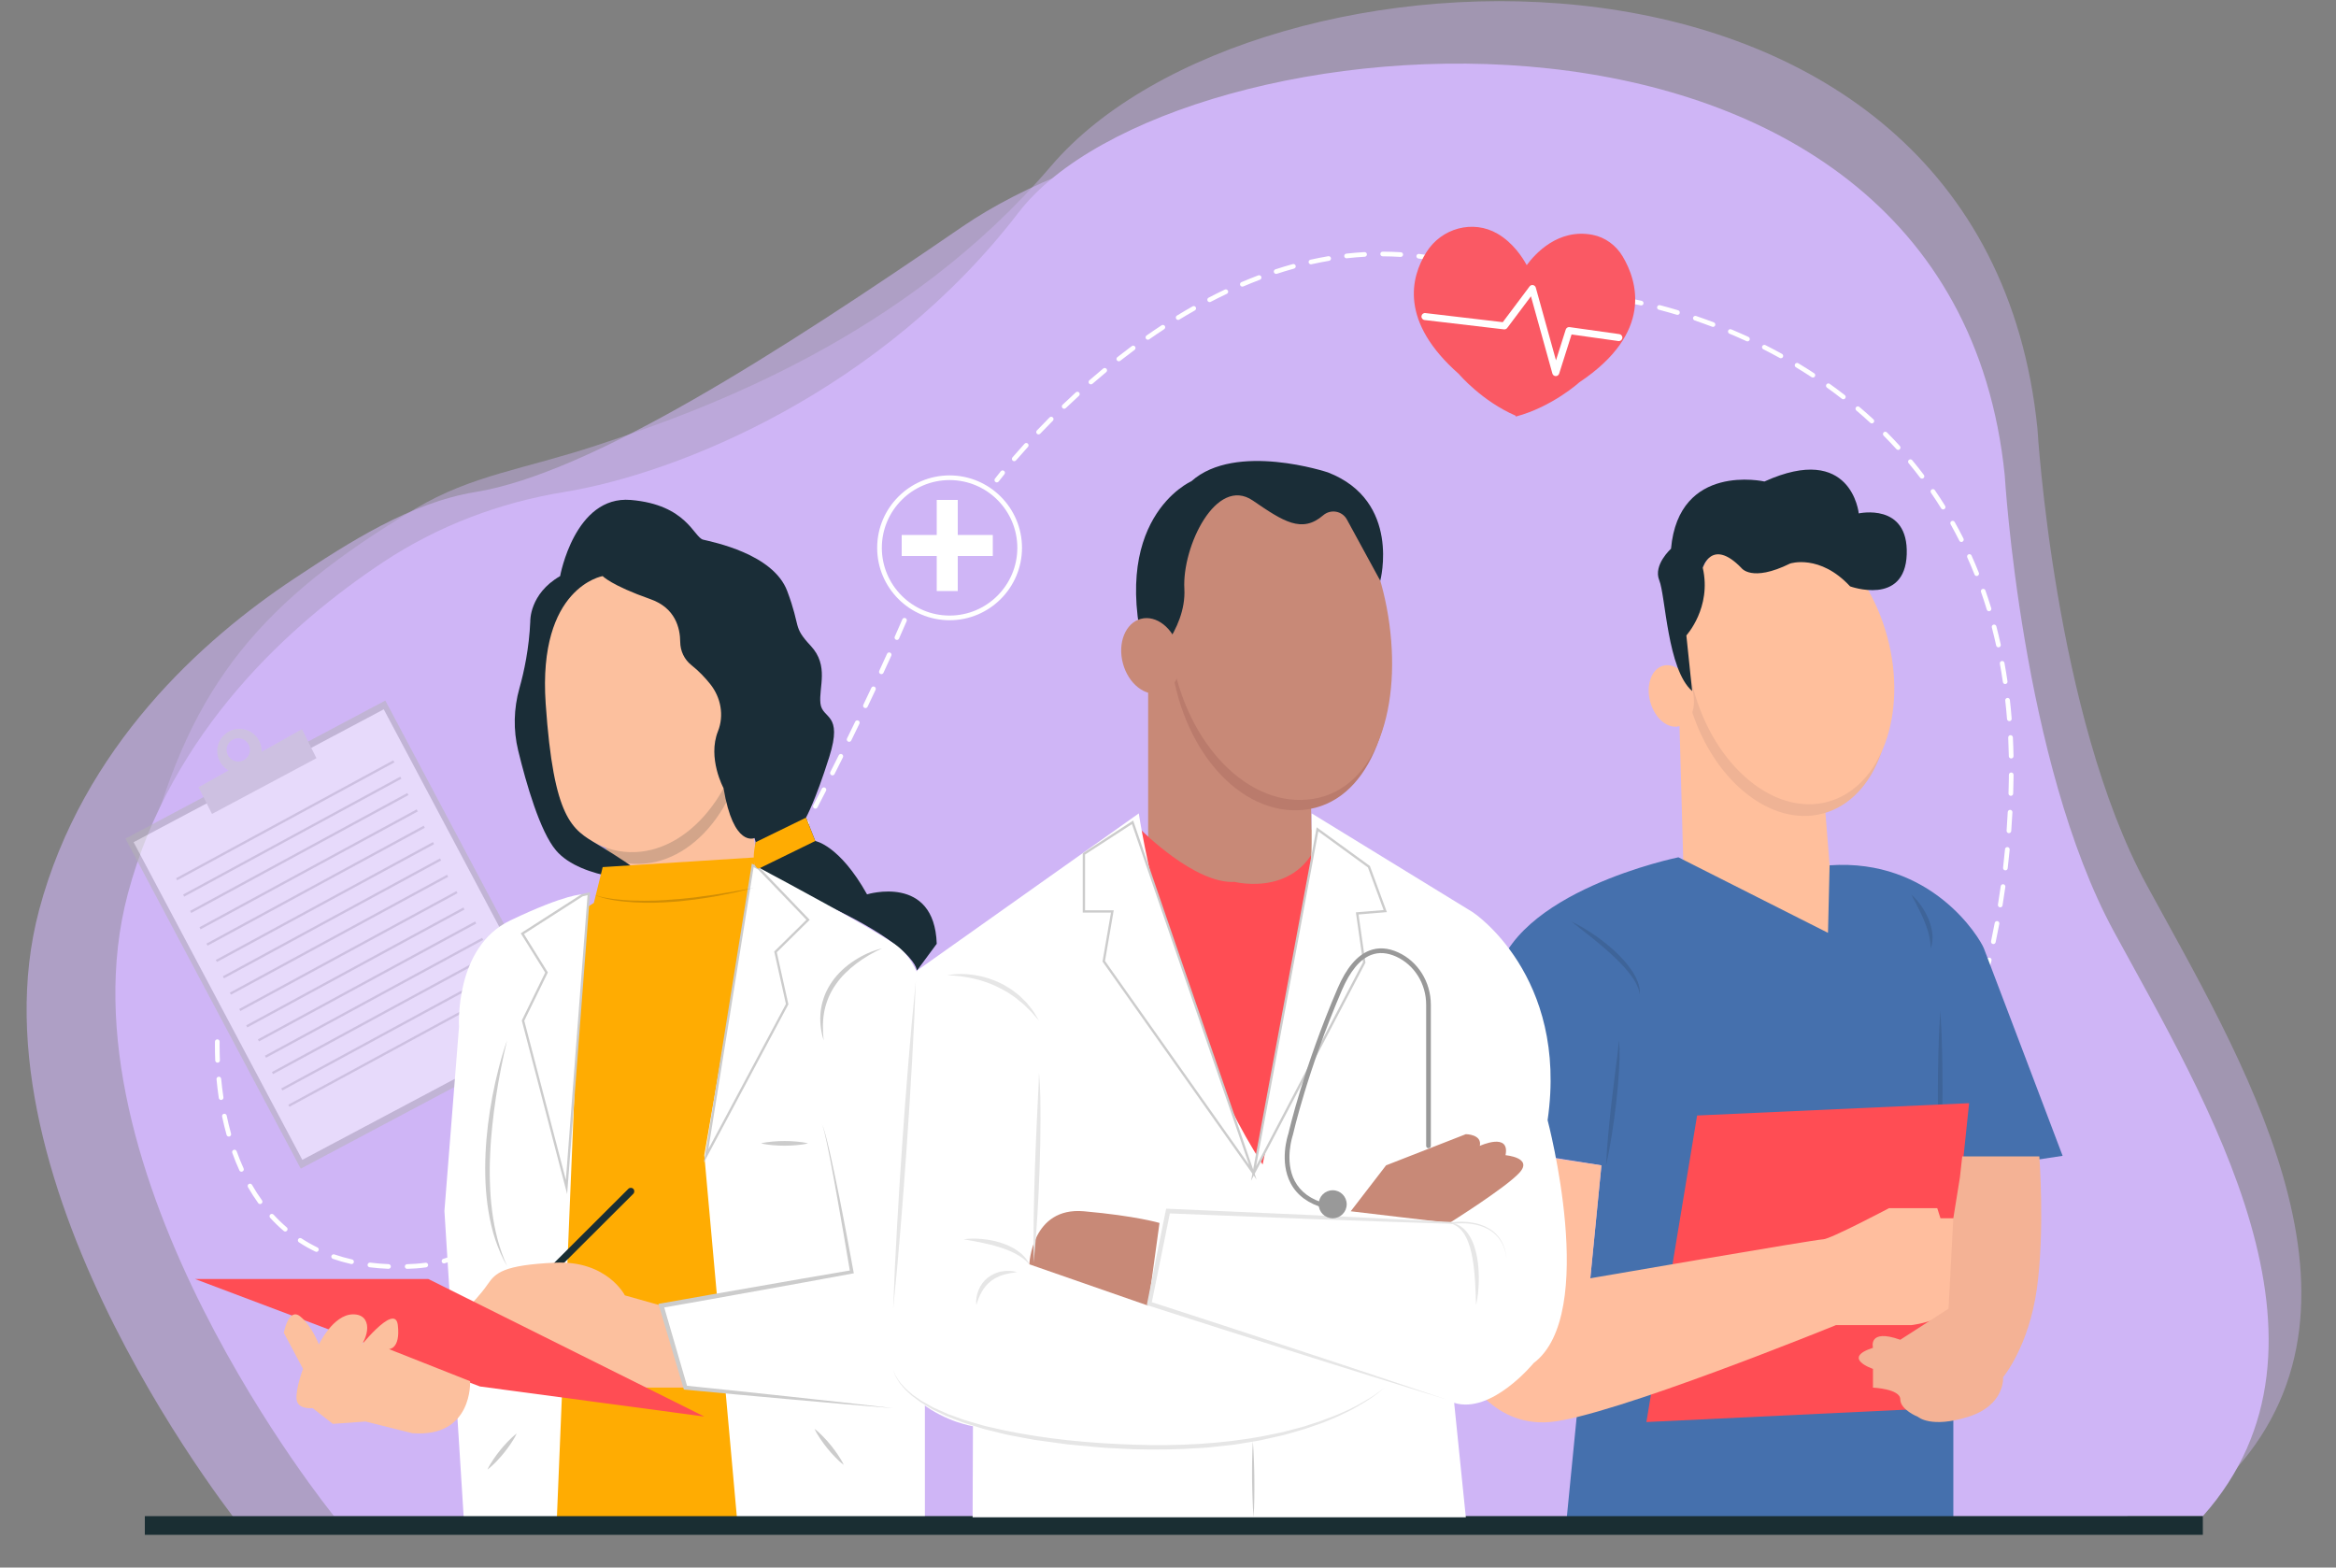 <?xml version="1.0" encoding="utf-8"?>
<!-- Generator: Adobe Illustrator 24.3.0, SVG Export Plug-In . SVG Version: 6.00 Build 0)  -->
<svg version="1.1" id="Layer_1" xmlns="http://www.w3.org/2000/svg" xmlns:xlink="http://www.w3.org/1999/xlink" x="0px" y="0px"
	 viewBox="0 0 1000 671" style="enable-background:new 0 0 1000 671;" xml:space="preserve">
<rect x="0" y="0" width="1000" height="671" fill="#808080" stroke="none"/>
<style type="text/css">
	.st0{opacity:0.58;fill:#CFB5F6;}
	.st1{opacity:0.41;fill:#CFB5F6;}
	.st2{fill:#CFB5F6;}
	.st3{fill:#FFFFFF;}
	.st4{opacity:0.5;}
	.st5{fill:#B3B3B3;}
	.st6{fill:#CCCCCC;}
	.st7{fill:#FCC09E;}
	.st8{opacity:0.18;fill:#1A2D37;}
	.st9{fill:#1A2D37;}
	.st10{fill:#FFAC02;}
	.st11{fill:#FFFFFF;stroke:#CCCCCC;stroke-miterlimit:10;}
	.st12{fill:#1A2E33;}
	.st13{fill:#FF4D54;}
	.st14{opacity:0.19;}
	.st15{fill:#0A0A0A;}
	.st16{fill:#FFBF9C;}
	.st17{fill:#EFB395;}
	.st18{fill:#4570AD;}
	.st19{opacity:0.13;}
	.st20{fill:#111111;}
	.st21{fill:#FFBE9E;}
	.st22{fill:#F4B295;}
	.st23{fill:#C88977;}
	.st24{fill:#E6E6E6;}
	.st25{fill:#BA7B6C;}
	.st26{fill:#999999;}
	.st27{fill:#FA5964;}
</style>
<g>
	<path class="st0" d="M105,656c0,0-120.03-147.41-88.26-266.46c18.66-69.94,70.02-115.87,109.22-141.87
		c23.35-15.49,49.85-32.55,77.51-37.05C252.91,202.58,332.88,151.25,412,97C517,25,818,0,820.2,210.5c0,0,7.25,122.72,46.78,195.36
		C906.5,478.5,970.5,582.5,905,656H105z"/>
	<path class="st1" d="M157,629c0,0-124.56-147.29-93.26-266.46C82,293,112,257,177.95,217.68c24.07-14.35,46.05-16.68,77.51-27.05
		C303.04,174.93,387.74,143.99,450,71C537-31,849-45,872.2,183.5c0,0,7.25,122.72,46.78,195.36C958.5,451.5,1022.5,555.5,957,629
		H157z"/>
	<path class="st2" d="M143,649c0,0-120.03-147.41-88.26-266.46c18.66-69.94,70.02-115.87,109.22-141.87
		c23.35-15.49,49.85-25.55,77.51-30.05C290.91,202.58,377.59,167.1,436,91C502,5,835-25,858.2,203.5c0,0,7.25,122.72,46.78,195.36
		C944.5,471.5,1008.5,575.5,943,649H143z"/>
	<g>
		<path class="st3" d="M174.3,543.15c-0.54,0-0.98-0.43-1-0.97c-0.02-0.55,0.41-1.01,0.97-1.03c1.2-0.04,2.42-0.1,3.66-0.18
			c1.38-0.09,2.8-0.24,4.2-0.44c0.54-0.08,1.05,0.3,1.13,0.84c0.08,0.55-0.3,1.05-0.84,1.13c-1.45,0.21-2.92,0.37-4.36,0.46
			c-1.26,0.08-2.5,0.14-3.72,0.18C174.33,543.15,174.31,543.15,174.3,543.15z M166.31,543.13c-0.01,0-0.03,0-0.04,0
			c-2.73-0.11-5.44-0.33-8.04-0.66c-0.55-0.07-0.94-0.57-0.87-1.12c0.07-0.55,0.57-0.93,1.12-0.87c2.55,0.32,5.19,0.54,7.87,0.65
			c0.55,0.02,0.98,0.49,0.96,1.04C167.29,542.71,166.85,543.13,166.31,543.13z M150.5,541.09c-0.07,0-0.15-0.01-0.22-0.02
			c-2.66-0.6-5.28-1.35-7.78-2.21c-0.52-0.18-0.8-0.75-0.62-1.27c0.18-0.52,0.75-0.8,1.27-0.62c2.43,0.84,4.98,1.56,7.57,2.15
			c0.54,0.12,0.88,0.66,0.75,1.2C151.37,540.78,150.96,541.09,150.5,541.09z M190.06,540.82c-0.43,0-0.83-0.29-0.96-0.72
			c-0.15-0.53,0.15-1.08,0.68-1.24c2.43-0.7,4.92-1.57,7.41-2.6c0.51-0.21,1.1,0.03,1.31,0.54c0.21,0.51-0.03,1.1-0.54,1.31
			c-2.56,1.05-5.12,1.95-7.62,2.67C190.24,540.8,190.15,540.82,190.06,540.82z M135.45,535.87c-0.15,0-0.3-0.03-0.44-0.1
			c-2.44-1.18-4.81-2.52-7.05-3.99c-0.46-0.3-0.59-0.92-0.29-1.38s0.92-0.59,1.38-0.29c2.17,1.42,4.47,2.72,6.83,3.87
			c0.5,0.24,0.7,0.84,0.46,1.34C136.18,535.67,135.82,535.87,135.45,535.87z M204.79,534.79c-0.36,0-0.71-0.19-0.89-0.54
			c-0.26-0.49-0.07-1.09,0.42-1.35c2.25-1.18,4.56-2.51,6.86-3.95c0.47-0.29,1.08-0.15,1.38,0.32c0.29,0.47,0.15,1.09-0.32,1.38
			c-2.34,1.46-4.69,2.82-6.99,4.02C205.1,534.76,204.94,534.79,204.79,534.79z M122.12,527.17c-0.23,0-0.46-0.08-0.65-0.24
			c-2.03-1.74-4-3.63-5.83-5.64c-0.37-0.41-0.34-1.04,0.06-1.41c0.41-0.37,1.04-0.34,1.41,0.06c1.78,1.94,3.68,3.78,5.65,5.46
			c0.42,0.36,0.47,0.99,0.11,1.41C122.68,527.05,122.4,527.17,122.12,527.17z M218.35,526.36c-0.31,0-0.62-0.15-0.81-0.42
			c-0.32-0.45-0.22-1.07,0.23-1.4c2.08-1.49,4.21-3.1,6.34-4.8c0.43-0.34,1.06-0.27,1.41,0.16s0.27,1.06-0.16,1.41
			c-2.15,1.72-4.31,3.35-6.42,4.86C218.75,526.3,218.55,526.36,218.35,526.36z M230.87,516.4c-0.28,0-0.56-0.12-0.75-0.34
			c-0.36-0.42-0.32-1.05,0.1-1.41c1.94-1.7,3.93-3.5,5.9-5.36c0.4-0.38,1.03-0.36,1.41,0.04c0.38,0.4,0.36,1.03-0.04,1.41
			c-1.99,1.88-3.99,3.69-5.95,5.41C231.33,516.32,231.1,516.4,230.87,516.4z M111.34,515.41c-0.31,0-0.62-0.14-0.81-0.42
			c-1.55-2.15-3.02-4.44-4.38-6.81c-0.27-0.48-0.11-1.09,0.37-1.37c0.48-0.27,1.09-0.11,1.36,0.37c1.32,2.31,2.76,4.55,4.27,6.64
			c0.32,0.45,0.22,1.07-0.23,1.4C111.75,515.35,111.54,515.41,111.34,515.41z M242.53,505.42c-0.25,0-0.51-0.1-0.7-0.29
			c-0.39-0.39-0.39-1.02,0-1.42c1.83-1.84,3.69-3.77,5.54-5.74c0.38-0.4,1.01-0.42,1.41-0.05c0.4,0.38,0.42,1.01,0.05,1.41
			c-1.86,1.99-3.74,3.93-5.58,5.79C243.04,505.33,242.78,505.42,242.53,505.42z M103.37,501.57c-0.38,0-0.74-0.22-0.91-0.59
			c-1.09-2.39-2.11-4.91-3.03-7.49c-0.19-0.52,0.08-1.09,0.6-1.28c0.52-0.19,1.09,0.08,1.28,0.6c0.91,2.53,1.91,5,2.97,7.34
			c0.23,0.5,0.01,1.1-0.5,1.32C103.65,501.54,103.51,501.57,103.37,501.57z M253.48,493.75c-0.24,0-0.47-0.08-0.66-0.25
			c-0.41-0.37-0.45-1-0.08-1.41c1.73-1.95,3.5-3.97,5.24-6.03c0.36-0.42,0.99-0.47,1.41-0.11c0.42,0.36,0.47,0.99,0.11,1.41
			c-1.75,2.06-3.53,4.1-5.27,6.06C254.03,493.63,253.76,493.75,253.48,493.75z M97.95,486.52c-0.44,0-0.84-0.29-0.96-0.73
			c-0.7-2.53-1.35-5.17-1.91-7.84c-0.11-0.54,0.23-1.07,0.77-1.18c0.54-0.11,1.07,0.23,1.18,0.77c0.55,2.63,1.18,5.23,1.88,7.72
			c0.15,0.53-0.16,1.08-0.7,1.23C98.13,486.51,98.04,486.52,97.95,486.52z M263.86,481.55c-0.22,0-0.45-0.07-0.63-0.22
			c-0.43-0.35-0.49-0.98-0.14-1.41c1.66-2.04,3.34-4.14,4.99-6.24c0.34-0.44,0.97-0.51,1.4-0.17c0.43,0.34,0.51,0.97,0.17,1.4
			c-1.66,2.11-3.35,4.22-5.01,6.27C264.44,481.42,264.15,481.55,263.86,481.55z M94.65,470.85c-0.49,0-0.91-0.36-0.99-0.85
			c-0.39-2.62-0.72-5.32-0.97-8.01c-0.05-0.55,0.35-1.04,0.9-1.09c0.55-0.07,1.04,0.35,1.09,0.9c0.25,2.65,0.57,5.31,0.96,7.9
			c0.08,0.55-0.3,1.05-0.84,1.14C94.75,470.85,94.7,470.85,94.65,470.85z M273.75,468.95c-0.21,0-0.42-0.07-0.6-0.2
			c-0.44-0.33-0.53-0.96-0.19-1.4c1.6-2.11,3.19-4.25,4.78-6.41c0.33-0.44,0.95-0.54,1.4-0.21c0.45,0.33,0.54,0.95,0.21,1.4
			c-1.59,2.17-3.19,4.31-4.8,6.43C274.35,468.81,274.06,468.95,273.75,468.95z M283.23,456.04c-0.2,0-0.4-0.06-0.58-0.19
			c-0.45-0.32-0.55-0.95-0.23-1.39c1.54-2.16,3.07-4.34,4.6-6.54c0.32-0.45,0.94-0.57,1.39-0.25c0.45,0.31,0.57,0.94,0.25,1.39
			c-1.53,2.21-3.07,4.4-4.61,6.57C283.85,455.89,283.55,456.04,283.23,456.04z M93.14,454.9c-0.53,0-0.98-0.42-1-0.96
			c-0.09-2.11-0.13-4.22-0.13-6.28c0-0.63,0-1.22,0.01-1.78c0.01-0.55,0.5-0.98,1.01-0.99c0.55,0.01,0.99,0.46,0.99,1.01
			c-0.01,0.55-0.01,1.14-0.01,1.76c0,2.03,0.04,4.12,0.13,6.2c0.02,0.55-0.41,1.02-0.96,1.04C93.17,454.9,93.16,454.9,93.14,454.9z
			 M292.36,442.87c-0.19,0-0.39-0.06-0.56-0.17c-0.46-0.31-0.58-0.93-0.27-1.39c1.49-2.21,2.97-4.42,4.44-6.66
			c0.3-0.46,0.92-0.59,1.39-0.29c0.46,0.3,0.59,0.92,0.29,1.38c-1.47,2.24-2.96,4.46-4.45,6.67
			C293,442.71,292.68,442.87,292.36,442.87z M301.17,429.49c-0.19,0-0.37-0.05-0.54-0.16c-0.46-0.3-0.6-0.92-0.3-1.38
			c1.44-2.24,2.87-4.49,4.3-6.75c0.29-0.47,0.91-0.61,1.38-0.31c0.47,0.29,0.61,0.91,0.31,1.38c-1.42,2.26-2.86,4.52-4.31,6.77
			C301.82,429.33,301.5,429.49,301.17,429.49z M309.71,415.92c-0.18,0-0.36-0.05-0.52-0.15c-0.47-0.29-0.62-0.91-0.33-1.38
			c1.4-2.27,2.79-4.55,4.17-6.82c0.29-0.47,0.9-0.63,1.37-0.34c0.47,0.29,0.62,0.9,0.34,1.37c-1.38,2.28-2.77,4.56-4.17,6.84
			C310.38,415.75,310.05,415.92,309.71,415.92z M317.98,402.24c-0.17,0-0.35-0.04-0.51-0.14c-0.48-0.28-0.63-0.9-0.35-1.37
			c1.37-2.3,2.72-4.6,4.05-6.9c0.28-0.48,0.89-0.64,1.37-0.36c0.48,0.28,0.64,0.89,0.36,1.37c-1.34,2.3-2.69,4.61-4.06,6.91
			C318.66,402.06,318.33,402.24,317.98,402.24z M326.04,388.39c-0.17,0-0.34-0.04-0.5-0.13c-0.48-0.27-0.65-0.89-0.37-1.36
			c1.33-2.33,2.65-4.65,3.95-6.96c0.27-0.48,0.88-0.65,1.36-0.38c0.48,0.27,0.65,0.88,0.38,1.36c-1.3,2.32-2.62,4.64-3.96,6.98
			C326.73,388.21,326.39,388.39,326.04,388.39z M333.9,374.42c-0.16,0-0.33-0.04-0.48-0.12c-0.48-0.27-0.66-0.88-0.39-1.36
			c1.3-2.35,2.58-4.69,3.85-7.02c0.26-0.49,0.87-0.66,1.36-0.4c0.49,0.26,0.66,0.87,0.4,1.36c-1.27,2.33-2.55,4.67-3.86,7.03
			C334.59,374.24,334.25,374.42,333.9,374.42z M341.56,360.35c-0.16,0-0.32-0.04-0.47-0.12c-0.49-0.26-0.67-0.87-0.41-1.35
			c1.27-2.38,2.53-4.74,3.76-7.07c0.26-0.49,0.86-0.68,1.35-0.42c0.49,0.26,0.68,0.86,0.42,1.35c-1.23,2.34-2.49,4.7-3.77,7.08
			C342.26,360.16,341.92,360.35,341.56,360.35z M349.04,346.17c-0.16,0-0.31-0.04-0.46-0.11c-0.49-0.25-0.68-0.86-0.43-1.35
			c1.25-2.4,2.47-4.78,3.67-7.12c0.25-0.49,0.86-0.69,1.35-0.43c0.49,0.25,0.69,0.85,0.43,1.35c-1.2,2.34-2.43,4.72-3.68,7.13
			C349.75,345.98,349.4,346.17,349.04,346.17z M356.35,331.91c-0.15,0-0.31-0.03-0.45-0.11c-0.49-0.25-0.69-0.85-0.44-1.34
			c1.23-2.43,2.42-4.82,3.59-7.16c0.25-0.49,0.84-0.7,1.34-0.45c0.49,0.25,0.7,0.85,0.45,1.34c-1.17,2.35-2.37,4.74-3.6,7.17
			C357.07,331.71,356.71,331.91,356.35,331.91z M363.49,317.55c-0.15,0-0.3-0.03-0.44-0.1c-0.5-0.24-0.7-0.84-0.46-1.34
			c1.21-2.47,2.38-4.87,3.51-7.2c0.24-0.5,0.84-0.7,1.34-0.46c0.5,0.24,0.71,0.84,0.46,1.34c-1.13,2.34-2.3,4.75-3.51,7.21
			C364.22,317.35,363.86,317.55,363.49,317.55z M370.48,303.11c-0.14,0-0.29-0.03-0.43-0.1c-0.5-0.24-0.71-0.83-0.47-1.33
			c1.2-2.52,2.35-4.94,3.43-7.25c0.23-0.5,0.83-0.72,1.33-0.48c0.5,0.23,0.71,0.83,0.48,1.33c-1.09,2.31-2.23,4.74-3.43,7.26
			C371.21,302.9,370.85,303.11,370.48,303.11z M377.3,288.58c-0.14,0-0.28-0.03-0.42-0.09c-0.5-0.23-0.72-0.83-0.49-1.33
			c1.22-2.64,2.34-5.08,3.34-7.3c0.23-0.5,0.82-0.73,1.32-0.5c0.5,0.23,0.73,0.82,0.5,1.32c-1.01,2.22-2.13,4.67-3.35,7.31
			C378.04,288.36,377.68,288.58,377.3,288.58z M383.95,273.93c-0.14,0-0.27-0.03-0.41-0.09c-0.5-0.22-0.73-0.81-0.51-1.32
			c2.12-4.77,3.24-7.41,3.25-7.41c0.22-0.51,0.8-0.75,1.31-0.53c0.51,0.22,0.74,0.8,0.53,1.31c0,0-1.13,2.65-3.26,7.44
			C384.69,273.71,384.33,273.93,383.95,273.93z"/>
	</g>
	<g class="st4">
		<rect x="84" y="320" transform="matrix(0.883 -0.469 0.469 0.883 -170.556 115.805)" class="st5" width="126" height="160"/>
		
			<rect x="86.36" y="323" transform="matrix(0.883 -0.469 0.469 0.883 -170.556 115.805)" class="st3" width="121.28" height="154"/>
		<path class="st6" d="M133.25,320.1l-1.33-2.68l-2.64-5.3l-17.3,9.72c0.01-0.12,0.02-0.23,0.02-0.34c0-5.25-4.25-9.5-9.5-9.5
			s-9.5,4.25-9.5,9.5c0,3.56,1.96,6.65,4.85,8.28L85,337l2.13,4.22l1.35,2.68l2.28,4.52l44.71-23.86L133.25,320.1z M97,321
			c0-2.76,2.24-5,5-5s5,2.24,5,5s-2.24,5-5,5S97,323.76,97,321z"/>
		<g>
			<g>
				
					<rect x="69.11" y="350.71" transform="matrix(0.879 -0.477 0.477 0.879 -152.657 100.616)" class="st6" width="105.78" height="1"/>
			</g>
			<g>
				
					<rect x="72.11" y="357.71" transform="matrix(0.879 -0.477 0.477 0.879 -155.631 102.892)" class="st6" width="105.78" height="1"/>
			</g>
			<g>
				
					<rect x="75.11" y="364.71" transform="matrix(0.879 -0.477 0.477 0.879 -158.605 105.169)" class="st6" width="105.78" height="1"/>
			</g>
			<g>
				
					<rect x="79.11" y="371.71" transform="matrix(0.879 -0.477 0.477 0.879 -161.458 107.922)" class="st6" width="105.78" height="1"/>
			</g>
			<g>
				
					<rect x="82.11" y="378.71" transform="matrix(0.879 -0.477 0.477 0.879 -164.432 110.198)" class="st6" width="105.78" height="1"/>
			</g>
			<g>
				
					<rect x="86.11" y="385.71" transform="matrix(0.879 -0.477 0.477 0.879 -167.285 112.951)" class="st6" width="105.78" height="1"/>
			</g>
			<g>
				
					<rect x="89.11" y="392.71" transform="matrix(0.879 -0.477 0.477 0.879 -170.259 115.228)" class="st6" width="105.78" height="1"/>
			</g>
			<g>
				
					<rect x="92.11" y="399.71" transform="matrix(0.879 -0.477 0.477 0.879 -173.233 117.504)" class="st6" width="105.78" height="1"/>
			</g>
			<g>
				
					<rect x="96.11" y="406.71" transform="matrix(0.879 -0.477 0.477 0.879 -176.086 120.257)" class="st6" width="105.78" height="1"/>
			</g>
			<g>
				
					<rect x="99.11" y="413.71" transform="matrix(0.879 -0.477 0.477 0.879 -179.06 122.533)" class="st6" width="105.78" height="1"/>
			</g>
			<g>
				
					<rect x="104.11" y="419.71" transform="matrix(0.879 -0.477 0.477 0.879 -181.315 125.642)" class="st6" width="105.78" height="1"/>
			</g>
			<g>
				
					<rect x="107.11" y="426.71" transform="matrix(0.879 -0.477 0.477 0.879 -184.289 127.918)" class="st6" width="105.78" height="1"/>
			</g>
			<g>
				
					<rect x="110.11" y="433.71" transform="matrix(0.879 -0.477 0.477 0.879 -187.263 130.195)" class="st6" width="105.78" height="1"/>
			</g>
			<g>
				
					<rect x="114.11" y="440.71" transform="matrix(0.879 -0.477 0.477 0.879 -190.116 132.948)" class="st6" width="105.78" height="1"/>
			</g>
			<g>
				
					<rect x="117.11" y="447.71" transform="matrix(0.879 -0.477 0.477 0.879 -193.089 135.224)" class="st6" width="105.78" height="1"/>
			</g>
		</g>
	</g>
	<g>
		<path class="st3" d="M734.66,577.93c-0.37,0-0.72-0.2-0.9-0.56c-0.24-0.5-0.04-1.09,0.45-1.34c0.01,0,0.19-0.09,0.53-0.27
			c0.49-0.26,1.09-0.07,1.35,0.42c0.26,0.49,0.07,1.09-0.42,1.35c-0.38,0.2-0.57,0.29-0.57,0.29
			C734.96,577.9,734.81,577.93,734.66,577.93z M742.17,573.61c-0.33,0-0.66-0.17-0.85-0.47c-0.29-0.47-0.15-1.09,0.32-1.38
			c2.17-1.35,4.41-2.82,6.66-4.38c0.45-0.31,1.08-0.2,1.39,0.26c0.31,0.45,0.2,1.08-0.26,1.39c-2.28,1.57-4.55,3.06-6.74,4.43
			C742.53,573.57,742.35,573.61,742.17,573.61z M755.37,564.53c-0.3,0-0.6-0.14-0.8-0.4c-0.33-0.44-0.24-1.07,0.2-1.4
			c2.1-1.58,4.22-3.23,6.29-4.91c0.43-0.35,1.06-0.28,1.41,0.15c0.35,0.43,0.28,1.06-0.15,1.41c-2.09,1.69-4.23,3.36-6.34,4.95
			C755.79,564.46,755.58,564.53,755.37,564.53z M767.82,554.45c-0.28,0-0.56-0.12-0.75-0.34c-0.36-0.42-0.32-1.05,0.1-1.41
			c2-1.74,4-3.54,5.93-5.33c0.41-0.38,1.04-0.35,1.41,0.05c0.38,0.4,0.35,1.04-0.05,1.41c-1.95,1.81-3.96,3.62-5.98,5.38
			C768.29,554.37,768.05,554.45,767.82,554.45z M779.55,543.55c-0.26,0-0.51-0.1-0.71-0.29c-0.39-0.39-0.39-1.03,0-1.41
			c1.88-1.86,3.75-3.79,5.56-5.71c0.38-0.4,1.01-0.42,1.41-0.04c0.4,0.38,0.42,1.01,0.04,1.41c-1.83,1.94-3.72,3.88-5.61,5.76
			C780.06,543.45,779.8,543.55,779.55,543.55z M790.53,531.9c-0.24,0-0.47-0.08-0.66-0.25c-0.41-0.37-0.45-1-0.09-1.41
			c1.74-1.96,3.48-4,5.19-6.05c0.35-0.42,0.98-0.48,1.41-0.13c0.42,0.35,0.48,0.98,0.13,1.41c-1.72,2.07-3.48,4.12-5.23,6.1
			C791.08,531.79,790.8,531.9,790.53,531.9z M800.75,519.59c-0.21,0-0.43-0.07-0.61-0.21c-0.44-0.34-0.51-0.97-0.17-1.4
			c1.61-2.07,3.23-4.21,4.8-6.36c0.33-0.44,0.95-0.54,1.4-0.22s0.54,0.95,0.22,1.4c-1.58,2.17-3.21,4.33-4.84,6.41
			C801.34,519.46,801.05,519.59,800.75,519.59z M810.19,506.67c-0.19,0-0.39-0.06-0.56-0.17c-0.46-0.31-0.57-0.93-0.26-1.39
			c1.49-2.18,2.97-4.42,4.4-6.65c0.3-0.47,0.92-0.6,1.38-0.3c0.46,0.3,0.6,0.92,0.3,1.38c-1.44,2.24-2.93,4.5-4.43,6.69
			C810.82,506.52,810.51,506.67,810.19,506.67z M818.82,493.2c-0.17,0-0.35-0.05-0.51-0.14c-0.47-0.28-0.63-0.9-0.34-1.37
			c1.36-2.26,2.7-4.58,3.99-6.9c0.27-0.48,0.88-0.65,1.36-0.38c0.48,0.27,0.65,0.88,0.38,1.36c-1.3,2.33-2.66,4.67-4.02,6.95
			C819.49,493.03,819.16,493.2,818.82,493.2z M826.63,479.25c-0.16,0-0.31-0.04-0.46-0.11c-0.49-0.25-0.68-0.86-0.42-1.35
			c1.22-2.35,2.43-4.74,3.58-7.12c0.24-0.5,0.84-0.71,1.34-0.46c0.5,0.24,0.7,0.84,0.46,1.34c-1.16,2.4-2.38,4.81-3.61,7.17
			C827.34,479.05,827,479.25,826.63,479.25z M833.61,464.86c-0.14,0-0.28-0.03-0.41-0.09c-0.5-0.23-0.73-0.82-0.5-1.32
			c1.08-2.4,2.15-4.86,3.17-7.31c0.21-0.51,0.8-0.75,1.31-0.54c0.51,0.21,0.75,0.8,0.54,1.31c-1.03,2.47-2.1,4.95-3.19,7.37
			C834.36,464.64,834,464.86,833.61,464.86z M839.77,450.09c-0.12,0-0.24-0.02-0.36-0.07c-0.52-0.2-0.77-0.78-0.58-1.29
			c0.94-2.45,1.87-4.96,2.75-7.48c0.18-0.52,0.75-0.79,1.28-0.61c0.52,0.18,0.79,0.75,0.61,1.28c-0.89,2.53-1.83,5.06-2.77,7.53
			C840.55,449.85,840.17,450.09,839.77,450.09z M845.09,435.01c-0.1,0-0.21-0.02-0.31-0.05c-0.53-0.17-0.81-0.73-0.65-1.26
			c0.82-2.53,1.61-5.09,2.35-7.62c0.16-0.53,0.7-0.84,1.24-0.68c0.53,0.16,0.83,0.71,0.68,1.24c-0.75,2.54-1.54,5.12-2.36,7.67
			C845.91,434.74,845.51,435.01,845.09,435.01z M849.6,419.67c-0.09,0-0.17-0.01-0.26-0.03c-0.53-0.14-0.85-0.69-0.71-1.22
			c0.67-2.52,1.33-5.12,1.95-7.73c0.13-0.54,0.67-0.86,1.21-0.74c0.54,0.13,0.87,0.67,0.74,1.21c-0.63,2.62-1.29,5.24-1.96,7.78
			C850.45,419.38,850.04,419.67,849.6,419.67z M853.32,404.12c-0.07,0-0.14-0.01-0.21-0.02c-0.54-0.11-0.88-0.65-0.77-1.19
			c0.55-2.58,1.07-5.21,1.56-7.82c0.1-0.54,0.62-0.9,1.17-0.8c0.54,0.1,0.9,0.62,0.8,1.17c-0.49,2.63-1.02,5.27-1.57,7.86
			C854.2,403.79,853.78,404.12,853.32,404.12z M856.27,388.4c-0.05,0-0.11,0-0.16-0.01c-0.54-0.09-0.92-0.6-0.83-1.15
			c0.42-2.58,0.82-5.24,1.19-7.88c0.08-0.55,0.58-0.93,1.13-0.85c0.55,0.08,0.93,0.58,0.85,1.13c-0.37,2.66-0.77,5.33-1.2,7.93
			C857.17,388.05,856.75,388.4,856.27,388.4z M858.48,372.56c-0.04,0-0.08,0-0.12-0.01c-0.55-0.06-0.94-0.56-0.88-1.11
			c0.3-2.61,0.59-5.28,0.83-7.93c0.05-0.55,0.53-0.95,1.09-0.9c0.55,0.05,0.95,0.54,0.9,1.09c-0.25,2.66-0.53,5.34-0.84,7.97
			C859.41,372.19,858.98,372.56,858.48,372.56z M859.98,356.64c-0.02,0-0.05,0-0.07,0c-0.55-0.04-0.96-0.52-0.92-1.07
			c0.19-2.61,0.36-5.29,0.49-7.96c0.03-0.55,0.51-0.98,1.05-0.95c0.55,0.03,0.98,0.5,0.95,1.05c-0.14,2.68-0.31,5.37-0.5,8
			C860.94,356.24,860.5,356.64,859.98,356.64z M860.8,340.67c-0.01,0-0.02,0-0.03,0c-0.55-0.02-0.99-0.48-0.97-1.03
			c0.06-2.02,0.11-4.05,0.15-6.1c0.01-0.63,0.02-1.25,0.02-1.88c0-0.55,0.45-0.99,1-0.99c0,0,0.01,0,0.01,0
			c0.55,0.01,1,0.46,0.99,1.01c-0.01,0.63-0.01,1.26-0.02,1.89c-0.03,2.06-0.08,4.1-0.15,6.12
			C861.79,340.24,861.34,340.67,860.8,340.67z M860.94,324.68c-0.54,0-0.99-0.44-1-0.98c-0.05-2.67-0.14-5.35-0.26-7.96
			c-0.03-0.55,0.4-1.02,0.95-1.05c0.53-0.01,1.02,0.4,1.05,0.95c0.13,2.64,0.22,5.34,0.27,8.02c0.01,0.55-0.43,1.01-0.98,1.02
			C860.95,324.68,860.95,324.68,860.94,324.68z M860.17,308.7c-0.52,0-0.95-0.4-1-0.92c-0.21-2.67-0.47-5.33-0.76-7.92
			c-0.06-0.55,0.33-1.04,0.88-1.1c0.56-0.06,1.04,0.33,1.11,0.88c0.29,2.61,0.55,5.3,0.76,7.99c0.04,0.55-0.37,1.03-0.92,1.08
			C860.22,308.7,860.2,308.7,860.17,308.7z M858.39,292.82c-0.49,0-0.92-0.36-0.99-0.86c-0.38-2.62-0.82-5.26-1.29-7.85
			c-0.1-0.54,0.26-1.06,0.8-1.16c0.54-0.1,1.06,0.26,1.16,0.8c0.48,2.61,0.92,5.28,1.3,7.92c0.08,0.55-0.3,1.05-0.84,1.13
			C858.48,292.82,858.43,292.82,858.39,292.82z M855.51,277.11c-0.46,0-0.87-0.32-0.98-0.78c-0.57-2.59-1.2-5.19-1.86-7.73
			c-0.14-0.53,0.18-1.08,0.71-1.22c0.53-0.14,1.08,0.18,1.22,0.71c0.67,2.56,1.3,5.19,1.88,7.8c0.12,0.54-0.22,1.07-0.76,1.19
			C855.66,277.1,855.58,277.11,855.51,277.11z M851.47,261.65c-0.43,0-0.83-0.28-0.96-0.71c-0.77-2.54-1.61-5.09-2.47-7.55
			c-0.18-0.52,0.09-1.09,0.61-1.27c0.52-0.18,1.09,0.09,1.27,0.61c0.87,2.49,1.71,5.06,2.5,7.63c0.16,0.53-0.14,1.09-0.67,1.25
			C851.66,261.64,851.56,261.65,851.47,261.65z M846.19,246.57c-0.4,0-0.77-0.24-0.93-0.63c-0.98-2.46-2.02-4.92-3.1-7.32
			c-0.23-0.5,0-1.1,0.5-1.32c0.5-0.23,1.1,0,1.32,0.5c1.09,2.43,2.14,4.91,3.13,7.4c0.21,0.51-0.05,1.09-0.56,1.3
			C846.43,246.55,846.31,246.57,846.19,246.57z M839.64,232c-0.37,0-0.72-0.2-0.89-0.55c-1.19-2.37-2.45-4.73-3.73-7.02
			c-0.27-0.48-0.1-1.09,0.38-1.36c0.49-0.27,1.09-0.1,1.36,0.38c1.3,2.31,2.57,4.7,3.77,7.09c0.25,0.49,0.05,1.09-0.44,1.34
			C839.94,231.97,839.79,232,839.64,232z M831.82,218.06c-0.33,0-0.66-0.17-0.85-0.47c-1.39-2.24-2.86-4.48-4.35-6.65
			c-0.31-0.46-0.2-1.08,0.26-1.39c0.46-0.31,1.08-0.2,1.39,0.26c1.51,2.2,2.99,4.46,4.4,6.73c0.29,0.47,0.15,1.09-0.32,1.38
			C832.19,218.02,832,218.06,831.82,218.06z M822.78,204.89c-0.3,0-0.6-0.14-0.8-0.4c-1.59-2.1-3.25-4.2-4.94-6.23
			c-0.35-0.43-0.29-1.06,0.13-1.41c0.43-0.35,1.06-0.29,1.41,0.13c1.71,2.06,3.38,4.17,4.99,6.3c0.33,0.44,0.25,1.07-0.19,1.4
			C823.2,204.83,822.99,204.89,822.78,204.89z M812.57,192.59c-0.27,0-0.54-0.11-0.74-0.33c-1.77-1.94-3.61-3.88-5.48-5.76
			c-0.39-0.39-0.39-1.02,0-1.41c0.39-0.39,1.02-0.39,1.41,0c1.89,1.9,3.75,3.86,5.54,5.83c0.37,0.41,0.34,1.04-0.07,1.41
			C813.05,192.51,812.81,192.59,812.57,192.59z M801.3,181.25c-0.24,0-0.49-0.09-0.68-0.27c-1.93-1.78-3.93-3.55-5.96-5.27
			c-0.42-0.36-0.47-0.99-0.12-1.41c0.36-0.42,0.99-0.47,1.41-0.12c2.05,1.73,4.08,3.53,6.03,5.32c0.41,0.37,0.43,1.01,0.06,1.41
			C801.84,181.14,801.57,181.25,801.3,181.25z M789.09,170.91c-0.21,0-0.43-0.07-0.61-0.21c-2.08-1.62-4.23-3.22-6.38-4.76
			c-0.45-0.32-0.55-0.95-0.23-1.4c0.32-0.45,0.95-0.55,1.39-0.23c2.18,1.56,4.35,3.17,6.45,4.81c0.44,0.34,0.52,0.97,0.18,1.4
			C789.69,170.78,789.39,170.91,789.09,170.91z M776.07,161.61c-0.19,0-0.38-0.05-0.55-0.16c-2.2-1.44-4.47-2.87-6.74-4.24
			c-0.47-0.29-0.63-0.9-0.34-1.37c0.28-0.47,0.9-0.63,1.37-0.34c2.3,1.39,4.59,2.83,6.81,4.28c0.46,0.3,0.59,0.92,0.29,1.38
			C776.72,161.45,776.4,161.61,776.07,161.61z M762.36,153.35c-0.16,0-0.33-0.04-0.48-0.12c-2.3-1.27-4.67-2.52-7.05-3.72
			c-0.49-0.25-0.69-0.85-0.44-1.34c0.25-0.49,0.85-0.69,1.34-0.44c2.4,1.21,4.79,2.47,7.11,3.76c0.48,0.27,0.66,0.88,0.39,1.36
			C763.05,153.16,762.71,153.35,762.36,153.35z M748.06,146.13c-0.14,0-0.28-0.03-0.42-0.09c-2.39-1.1-4.85-2.18-7.3-3.21
			c-0.51-0.21-0.75-0.8-0.54-1.31c0.21-0.51,0.8-0.75,1.31-0.54c2.47,1.04,4.95,2.13,7.37,3.24c0.5,0.23,0.72,0.83,0.49,1.33
			C748.8,145.91,748.44,146.13,748.06,146.13z M733.29,139.93c-0.12,0-0.24-0.02-0.35-0.07c-2.49-0.94-5.02-1.85-7.51-2.7
			c-0.52-0.18-0.8-0.75-0.63-1.27c0.18-0.52,0.75-0.8,1.27-0.62c2.52,0.86,5.07,1.77,7.58,2.72c0.52,0.2,0.78,0.77,0.58,1.29
			C734.07,139.69,733.69,139.93,733.29,139.93z M718.1,134.78c-0.09,0-0.19-0.01-0.29-0.04c-2.57-0.77-5.16-1.5-7.69-2.16
			c-0.54-0.14-0.86-0.69-0.72-1.22c0.14-0.54,0.69-0.85,1.22-0.72c2.56,0.67,5.17,1.4,7.76,2.18c0.53,0.16,0.83,0.72,0.67,1.25
			C718.93,134.5,718.53,134.78,718.1,134.78z M702.57,130.74c-0.07,0-0.14-0.01-0.21-0.02c-4.93-1.07-7.83-1.46-7.86-1.47
			c-0.55-0.07-0.93-0.58-0.86-1.12c0.07-0.55,0.57-0.93,1.12-0.86c0.12,0.02,3,0.41,8.01,1.5c0.54,0.12,0.88,0.65,0.77,1.19
			C703.44,130.42,703.03,130.74,702.57,130.74z"/>
	</g>
	<g>
		<polygon class="st7" points="326,380 265.32,394 261.81,375.31 258,355 314.49,306 317.87,327.71 323.81,365.92 		"/>
		
			<ellipse transform="matrix(0.049 -0.999 0.999 0.049 -44.703 565.272)" class="st8" cx="274.58" cy="306.12" rx="63.85" ry="46"/>
		
			<ellipse transform="matrix(0.102 -0.995 0.995 0.102 -53.862 542.572)" class="st7" cx="273.58" cy="301.12" rx="63.85" ry="46"/>
		<path class="st9" d="M258,246.6c0,0-27.83,4.64-24.41,54.52C237,351,245,355,255.65,361.37C275.03,372.96,278,377,278,377
			s-29,0-40-13c-6.82-8.06-12.7-28.43-16.18-42.74c-2.14-8.78-1.92-17.94,0.53-26.63c2.01-7.12,4.15-17.12,4.65-28.62
			c0,0-0.45-11.8,12.78-19.4c0,0,6.22-34.6,30.22-32.6s27,16,31,17s30,6,36,22s2.18,14.97,10.09,23.48s3.34,17.75,4.13,24.63
			C352,308,361,305,355,324s-9.97,26-9.97,26l3.97,10c0,0,10.33,1.68,22.17,22.84c0,0,28.83-8.84,29.83,21.16l-8.5,11.5
			c0,0,0.5-14.4-69.5-40.95l0.5-14.05l-0.5-1.77c0,0-9,4.27-13.27-21.37c0,0-6.96-12.83-2.38-24.34c2.7-6.78,1.24-14.5-3.32-20.2
			c-2.2-2.76-4.89-5.6-8.09-8.14c-3.01-2.39-4.72-6.05-4.75-9.9c-0.04-5.95-2.09-14.54-12.69-18.28C261.5,250.5,258,246.6,258,246.6
			z"/>
		<polygon class="st10" points="258,371.17 323,367.04 323,383.5 325.76,653 221.2,653 237.03,397.5 254.22,386.5 		"/>
		<path class="st3" d="M249.41,382.84L238.4,649.5h-39.9l-8.25-131.12l6.25-78.88c0,0-2.1-34,21.95-45.5
			S249.41,382.84,249.41,382.84z"/>
		<path class="st3" d="M395.93,431.64V649.5h-80.48l-13.95-155L323,370.42c0,0,0.95,0.51,2.63,1.4
			c9.89,5.26,44.88,24.01,56.73,31.89C396.22,412.91,395.93,431.64,395.93,431.64z"/>
		<path class="st11" d="M331.98,407.47l4.99,22.37l-34.7,64.94l19.96-124.34c0,0,0.96,0.5,2.65,1.37l21.04,21.92L331.98,407.47z"/>
		<path class="st11" d="M233.96,416.29l-10.06,20.59l18.61,71.23l9.56-125.57c0,0-1.05,0.26-2.89,0.71l-25.57,16.41L233.96,416.29z"
			/>
		<g>
			<path class="st12" d="M221.2,560.19c-0.38,0-0.77-0.15-1.06-0.44c-0.58-0.59-0.58-1.54,0-2.12l48.84-48.73
				c0.59-0.59,1.54-0.59,2.12,0c0.58,0.59,0.58,1.54,0,2.12l-48.84,48.73C221.97,560.05,221.59,560.19,221.2,560.19z"/>
		</g>
		<path class="st7" d="M283.11,558.9l-15.61-4.4c0,0-7.57-15-29.79-14s-25.57,4.36-28.89,9.18s-7.57,9.01-7.57,9.01l72.32,35.29
			h19.85L283.11,558.9z"/>
		<polygon class="st13" points="83.5,547.5 183.37,547.5 301.5,606.37 205.5,593.5 		"/>
		<polygon class="st3" points="283.11,558.9 293.43,593.99 395.93,599.49 392.49,547.5 		"/>
		<path class="st7" d="M201.25,591.24c0,0,1.25,24.26-24.75,22.26l-20-5l-14,1l-8.66-6.73c0,0-6.42,0.73-6.88-3.77
			s2.75-13.05,2.75-13.05l-8.21-15.45c0,0,2-11,7-7s8,12,8,12s6.08-12.75,14.54-12.88c8.46-0.12,7.46,9.88,1.46,15.88
			c0,0,16.6-21.56,17.8-11.28c1.2,10.28-3.8,10.28-3.8,10.28L201.25,591.24z"/>
		<g class="st14">
			<path class="st15" d="M254.22,383c2.73,0.98,5.61,1.44,8.46,1.84c2.87,0.34,5.75,0.6,8.64,0.66c5.77,0.16,11.56,0.05,17.32-0.51
				l2.16-0.15l2.16-0.22l4.31-0.46l8.6-1.18l8.57-1.42c2.85-0.52,5.69-1.07,8.56-1.56c-2.81,0.71-5.64,1.36-8.46,2.04
				c-2.84,0.6-5.69,1.13-8.54,1.7c-2.86,0.5-5.74,0.91-8.61,1.32l-4.33,0.5l-2.17,0.25l-2.17,0.17c-5.79,0.47-11.62,0.61-17.43,0.27
				C265.51,385.87,259.62,385.22,254.22,383z"/>
		</g>
		<g>
			<path class="st3" d="M377.57,405.97c0,0-31.38,9.69-24.97,39.36"/>
			<path class="st6" d="M377.57,405.97c-3.92,1.78-7.59,3.96-10.96,6.48c-3.35,2.55-6.42,5.46-8.77,8.89
				c-2.42,3.38-4.06,7.26-4.92,11.34c-0.82,4.1-0.8,8.37-0.33,12.65c-1.29-4.1-1.78-8.53-1.21-12.91c0.27-2.19,0.89-4.33,1.66-6.4
				c0.81-2.07,1.91-4,3.16-5.83c2.54-3.63,5.86-6.64,9.51-9.01C369.37,408.81,373.37,406.96,377.57,405.97z"/>
		</g>
		<g>
			<path class="st3" d="M351.73,481.17c2.27,1.83,12.92,63.28,12.92,63.28l-81.53,14.45l10.32,35.08l88.93,8.78"/>
			<path class="st6" d="M351.73,481.17c0.43,0.52,0.6,1.21,0.83,1.83c0.21,0.64,0.41,1.29,0.59,1.94c0.37,1.3,0.7,2.6,1.03,3.91
				c0.65,2.62,1.24,5.25,1.82,7.88c1.16,5.27,2.26,10.54,3.33,15.83c1.07,5.28,2.07,10.58,3.08,15.87l2.96,15.9l0.13,0.72
				l-0.73,0.13l-20.36,3.74l-20.37,3.67l-20.37,3.67c-6.79,1.23-13.58,2.44-20.38,3.61l0.76-1.23l10.22,35.11l-0.75-0.62
				c7.41,0.74,14.82,1.51,22.22,2.31l22.21,2.37c7.41,0.78,14.81,1.6,22.21,2.44l22.2,2.53l-22.26-1.86
				c-7.42-0.63-14.84-1.27-22.26-1.95l-22.25-2.02c-7.42-0.66-14.83-1.36-22.24-2.08l-0.59-0.06l-0.17-0.57l-10.41-35.06l-0.31-1.04
				l1.07-0.19c6.79-1.23,13.58-2.44,20.38-3.61l20.39-3.56l20.39-3.56l20.41-3.49l-0.6,0.85l-2.7-15.93l-2.8-15.92
				c-0.93-5.31-1.89-10.61-2.91-15.9c-0.51-2.64-1.04-5.28-1.61-7.92c-0.28-1.32-0.57-2.63-0.89-3.94c-0.16-0.65-0.33-1.3-0.52-1.95
				C352.28,482.39,352.14,481.71,351.73,481.17z"/>
		</g>
		<g>
			<path class="st3" d="M217.08,445.33c0,0-18.92,60.61,0,96.64"/>
			<path class="st6" d="M217.08,445.33c-0.97,4-1.87,8.01-2.63,12.05c-0.8,4.03-1.5,8.07-2.12,12.12c-0.6,4.05-1.16,8.11-1.57,12.19
				c-0.43,4.07-0.77,8.15-0.92,12.23c-0.2,4.08-0.26,8.17-0.11,12.25c0.12,4.08,0.4,8.16,0.93,12.2c1.04,8.09,2.99,16.1,6.42,23.6
				c-2.08-3.56-3.69-7.39-5.04-11.3c-1.33-3.93-2.22-7.99-2.92-12.07c-1.36-8.18-1.63-16.51-1.27-24.77
				c0.37-8.27,1.42-16.49,2.95-24.6C212.34,461.13,214.37,453.11,217.08,445.33z"/>
		</g>
		<g>
			<line class="st3" x1="325.76" y1="489.43" x2="345.92" y2="489.43"/>
			<path class="st6" d="M325.76,489.43c1.68-0.41,3.36-0.63,5.04-0.78c1.68-0.15,3.36-0.22,5.04-0.22c1.68-0.01,3.36,0.07,5.04,0.22
				c1.68,0.15,3.36,0.36,5.04,0.78c-1.68,0.42-3.36,0.63-5.04,0.78c-1.68,0.15-3.36,0.22-5.04,0.22c-1.68,0-3.36-0.08-5.04-0.22
				C329.12,490.06,327.44,489.84,325.76,489.43z"/>
		</g>
		<path class="st6" d="M221.2,613.62c-0.72,1.55-1.6,2.97-2.53,4.35c-0.93,1.38-1.92,2.72-2.96,4c-1.04,1.29-2.15,2.53-3.3,3.72
			c-1.16,1.2-2.37,2.35-3.74,3.37c0.72-1.55,1.6-2.97,2.53-4.35c0.93-1.38,1.92-2.72,2.96-4c1.04-1.29,2.15-2.53,3.31-3.72
			C218.62,615.8,219.84,614.64,221.2,613.62z"/>
		<path class="st6" d="M348.67,611.62c0.72,1.55,1.6,2.97,2.53,4.35c0.93,1.38,1.92,2.72,2.96,4c1.04,1.29,2.15,2.53,3.3,3.72
			c1.16,1.2,2.37,2.35,3.74,3.37c-0.72-1.55-1.6-2.97-2.53-4.35c-0.93-1.38-1.92-2.72-2.96-4c-1.04-1.29-2.15-2.53-3.31-3.72
			C351.25,613.8,350.03,612.64,348.67,611.62z"/>
		<path class="st10" d="M323.5,360.5l21.53-10.5l3.97,10l-24.12,11.8C324.88,371.8,321,372,323.5,360.5z"/>
	</g>
	<polygon class="st16" points="718.5,293.5 720.62,370.44 720.62,386.02 788.72,420.04 792.16,370.44 783.22,370.42 780.46,335.66 	
		"/>
	
		<ellipse transform="matrix(0.966 -0.259 0.259 0.966 -48.791 207.45)" class="st17" cx="764.33" cy="289.23" rx="42.96" ry="61.44"/>
	
		<ellipse transform="matrix(0.966 -0.259 0.259 0.966 -47.431 207.797)" class="st16" cx="766.33" cy="284.23" rx="42.96" ry="61.44"/>
	
		<ellipse transform="matrix(0.966 -0.259 0.259 0.966 -52.784 195.087)" class="st16" cx="715.33" cy="298.23" rx="9.37" ry="13.4"/>
	<path class="st18" d="M718.5,366.98c0,0-71.73,14.61-78.37,53.06c-6.63,38.46-6.63,70.46-6.63,70.46l52.04,8.34L670.72,649.5
		h165.47V501.81l46.78-7.04c0,0-31.95-84.34-33.71-88.81c-1.75-4.47-22.32-38.63-66.04-35.55l-0.69,28.9L718.5,366.98z"/>
	<g class="st19">
		<path class="st20" d="M830.62,432.61c0.38,5.74,0.63,11.48,0.75,17.23c0.15,5.74,0.18,11.48,0.19,17.22
			c-0.03,5.74-0.08,11.48-0.25,17.22c-0.14,5.74-0.41,11.48-0.81,17.22c-0.38-5.74-0.63-11.48-0.75-17.23
			c-0.15-5.74-0.18-11.48-0.19-17.22c0.03-5.74,0.08-11.48,0.25-17.22C829.95,444.09,830.22,438.35,830.62,432.61z"/>
	</g>
	<polygon class="st13" points="726.5,477.5 842.94,472.23 829.31,602.77 704.8,608.72 	"/>
	<g class="st19">
		<path class="st20" d="M818.24,383.01c1.63,1.38,2.99,3.02,4.21,4.76c1.22,1.74,2.26,3.61,3.09,5.59c0.79,1.99,1.43,4.07,1.66,6.23
			c0.21,2.15,0.06,4.37-0.7,6.37c-0.07-2.14-0.36-4.13-0.83-6.1c-0.15-0.49-0.29-0.97-0.41-1.46c-0.13-0.49-0.32-0.96-0.48-1.44
			c-0.15-0.48-0.31-0.96-0.51-1.43c-0.19-0.47-0.35-0.95-0.57-1.41l-0.59-1.41c-0.21-0.46-0.45-0.92-0.65-1.39
			c-0.42-0.93-0.89-1.84-1.34-2.77L818.24,383.01z"/>
	</g>
	<g class="st19">
		<path class="st20" d="M693.04,445.33c0.48,4.49,0.24,9.02-0.01,13.5c-0.25,4.49-0.71,8.96-1.19,13.42
			c-0.52,4.46-1.11,8.91-1.82,13.34c-0.7,4.43-1.49,8.86-2.49,13.25c0.18-4.5,0.53-8.98,0.94-13.44c0.39-4.47,0.89-8.92,1.38-13.38
			c0.52-4.45,1.06-8.9,1.63-13.34C692.02,454.23,692.69,449.81,693.04,445.33z"/>
	</g>
	<g class="st19">
		<path class="st20" d="M672.72,394.49c3.34,1.57,6.5,3.48,9.55,5.55c3.05,2.07,5.96,4.36,8.71,6.84c2.71,2.52,5.3,5.22,7.4,8.33
			c1.05,1.55,1.98,3.19,2.67,4.94c0.66,1.75,1.09,3.64,0.95,5.49c-0.61-3.66-2.66-6.7-4.87-9.5c-1.13-1.39-2.31-2.75-3.59-4.02
			c-1.25-1.29-2.55-2.56-3.9-3.76c-2.66-2.46-5.46-4.77-8.29-7.07C678.49,399.01,675.61,396.76,672.72,394.49z"/>
	</g>
	<path class="st21" d="M633,491l-6.62,94.95c0,0,11.16,24.99,37.14,22.77s122.45-41.5,122.45-41.5h32.33c0,0,20.58-2.22,23.39-15.47
		c2.81-13.25,0-30.25,0-30.25h-11.01l-1.38-4.33h-20.64c0,0-25.24,13.33-28.2,13.33s-99.68,16.68-99.68,16.68l4.75-48.34L633,491z"
		/>
	<path class="st22" d="M873,495c0,0,2.41,31.65-1.04,56.57c-3.46,24.93-14.46,37.93-14.46,37.93s1,12-15,17s-21.45,0-21.45,0
		s-7.58-3-7.57-7.5s-11.69-5.01-11.69-5.01v-8.03c0,0-13.71-4.58,0-9.02c0,0-2.32-8.44,11.69-3.44l20.66-13.3l2.04-38.69L839,504
		l1-9H873z"/>
	<path class="st9" d="M724.38,295.81L721.9,272c0,0,10.94-11.92,7.02-28.96c0,0,3.84-12.96,16.46,0c0,0,4.28,6.4,20.95-1.82
		c0,0,12.67-4.22,25.67,9.78c0,0,23.47,8.56,24.24-13.72s-20.54-17.51-20.54-17.51s-3.04-30.54-40.37-13.66c0,0-36.67-8.31-40,28.79
		c0,0-7.73,6.93-5.03,13.51S713.75,286.62,724.38,295.81z"/>
	<rect x="62" y="649" class="st12" width="881" height="8"/>
	<g>
		<g>
			<path class="st3" d="M406.5,265.5c-17.09,0-31-13.91-31-31s13.91-31,31-31s31,13.91,31,31S423.59,265.5,406.5,265.5z
				 M406.5,205.5c-15.99,0-29,13.01-29,29s13.01,29,29,29s29-13.01,29-29S422.49,205.5,406.5,205.5z"/>
		</g>
		<g>
			<rect x="401" y="214" class="st3" width="9" height="39"/>
			<rect x="401" y="214" transform="matrix(6.123234e-17 -1 1 6.123234e-17 172 639)" class="st3" width="9" height="39"/>
		</g>
	</g>
	<g>
		<polygon class="st23" points="491.5,272 491.5,399.32 581.14,399.32 561.5,355.12 560.5,318.68 		"/>
		<path class="st13" d="M488.5,355.29c0,0,23,23.21,40,22.21c0,0,29.68,7.57,37.34-22.21l19.66,35.21l-27,128h-39.44
			c0,0-41.56-111-41.56-113s-5-41-5-41L488.5,355.29z"/>
		<path class="st3" d="M487.5,348.18c0,0,13,88.32,53,150.32c0,0,21-99,21-138v-12.32l69,42.32c0,0,41,27,32,89c0,0,22,83-6,104
			c0,0-18,22-34,17l5,49H416.36l0.14-39c0,0-46-7-38-58l14-137l90.01-63.78L487.5,348.18z"/>
		<path class="st23" d="M578.22,518.5l15.13-19.66l34.14-13.34c0,0,7,0,6,5c0,0,13-6,11,4c0,0,11.9,1,5.95,7.5
			c-5.95,6.5-29.95,21.5-29.95,21.5L578.22,518.5z"/>
		<path class="st23" d="M496.36,523.5l-4.86,35.4l-50.86-17.7c0,0,0.92-24.7,23.39-22.7C486.5,520.5,496.36,523.5,496.36,523.5z"/>
		<g>
			<g>
				<path class="st24" d="M619,599l-31.87-9.86c-10.63-3.28-21.22-6.67-31.83-10l-31.81-10.07l-31.77-10.18l-0.79-0.25l0.16-0.82
					c2.66-13.21,5.23-26.43,7.95-39.62l0.17-0.82l0.83,0.04l61.12,2.7c20.37,1.01,40.74,1.93,61.1,3.02l-0.07,0
					c2.62-0.3,5.22-0.23,7.79,0.17c2.57,0.4,5.09,1.2,7.34,2.52c2.26,1.29,4.16,3.21,5.43,5.47c1.27,2.26,1.93,4.81,2.19,7.37
					c-0.34-2.54-1.07-5.06-2.39-7.25c-1.33-2.18-3.21-4-5.44-5.22c-2.22-1.24-4.7-1.96-7.22-2.3c-2.51-0.33-5.1-0.35-7.59,0
					l-0.04,0.01l-0.04,0c-20.38-0.62-40.76-1.4-61.14-2.1l-61.13-2.42l1-0.78c-2.61,13.22-5.37,26.4-8.04,39.61l-0.63-1.07
					l31.73,10.32l31.69,10.43c10.56,3.5,21.13,6.94,31.67,10.5L619,599z"/>
			</g>
			<g>
				<path class="st24" d="M405.5,417.5c3.79-0.76,7.74-0.71,11.59-0.13c0.96,0.17,1.93,0.33,2.88,0.54l2.84,0.76
					c1.85,0.63,3.7,1.3,5.46,2.19l1.32,0.64l1.26,0.76c0.83,0.53,1.71,0.97,2.49,1.57l2.33,1.79c0.8,0.56,1.45,1.32,2.16,1.98
					c0.68,0.7,1.45,1.31,2.03,2.11l1.83,2.27c0.63,0.74,1.09,1.6,1.61,2.42c0.51,0.83,0.99,1.66,1.47,2.49
					c-0.65-0.72-1.29-1.44-1.91-2.16c-0.64-0.71-1.19-1.49-1.92-2.12c-1.36-1.33-2.65-2.71-4.15-3.86c-2.85-2.46-6.04-4.47-9.4-6.11
					c-3.34-1.68-6.91-2.91-10.59-3.75C413.13,418.06,409.35,417.57,405.5,417.5z"/>
			</g>
			<g>
				<path class="st24" d="M444.77,459.16c0.63,6.77,0.65,13.58,0.65,20.36c-0.01,6.79-0.17,13.57-0.38,20.35
					c-0.24,6.78-0.53,13.56-0.95,20.33c-0.39,6.77-0.92,13.54-1.59,20.3c-0.23-13.58,0.11-27.14,0.54-40.7
					c0.25-6.78,0.5-13.55,0.83-20.32l0.49-10.16C444.54,465.94,444.72,462.55,444.77,459.16z"/>
			</g>
			<g>
				<path class="st24" d="M440.64,541.2c-1.75-1.97-3.83-3.43-6.05-4.6c-2.23-1.16-4.59-2.07-7.02-2.81
					c-2.42-0.77-4.91-1.34-7.42-1.88c-2.52-0.52-5.06-0.97-7.65-1.41c2.61-0.39,5.26-0.37,7.88-0.13c2.63,0.23,5.23,0.74,7.78,1.51
					c2.53,0.81,5.02,1.86,7.24,3.39C437.61,536.77,439.59,538.77,440.64,541.2z"/>
			</g>
			<g>
				<path class="st24" d="M417.94,558.69c-0.25-2.15,0.13-4.37,0.95-6.43c0.82-2.07,2.2-3.96,3.99-5.37
					c1.81-1.35,3.92-2.37,6.13-2.65c0.54-0.13,1.09-0.18,1.64-0.18l1.64-0.04c1.09,0.09,2.16,0.26,3.21,0.47
					c-1.07,0.23-2.11,0.33-3.14,0.51l-1.51,0.35l-0.75,0.16c-0.25,0.06-0.48,0.16-0.72,0.24c-0.48,0.17-0.95,0.34-1.43,0.48
					c-0.46,0.19-0.9,0.43-1.34,0.64c-0.22,0.12-0.46,0.19-0.66,0.32l-0.62,0.4c-0.41,0.27-0.85,0.5-1.19,0.85
					c-1.56,1.18-2.82,2.74-3.84,4.48C419.3,554.7,418.52,556.62,417.94,558.69z"/>
			</g>
			<g>
				<path class="st24" d="M631.88,558.69c-0.1-3.36-0.21-6.69-0.41-9.99c-0.22-3.31-0.52-6.59-1.08-9.82
					c-0.56-3.21-1.35-6.41-2.8-9.26c-0.73-1.41-1.63-2.75-2.82-3.82c-1.17-1.09-2.64-1.86-4.26-2.31c1.69,0.01,3.4,0.56,4.87,1.53
					c1.46,0.98,2.65,2.34,3.57,3.81c1.88,2.97,2.79,6.35,3.42,9.69c0.55,3.36,0.77,6.76,0.67,10.13
					C632.94,552.04,632.61,555.4,631.88,558.69z"/>
			</g>
			<g>
				<path class="st24" d="M592.66,593.99c-3.47,3.18-7.46,5.73-11.54,8.05l-3.09,1.71l-3.18,1.54c-1.07,0.49-2.1,1.06-3.2,1.49
					l-3.26,1.36c-1.09,0.44-2.17,0.93-3.28,1.3l-3.34,1.15l-3.34,1.15c-1.12,0.36-2.26,0.65-3.39,0.98l-3.4,0.97
					c-1.13,0.31-2.26,0.67-3.42,0.9l-6.89,1.55l-1.72,0.39l-1.74,0.3l-3.48,0.59l-3.49,0.57c-1.16,0.18-2.32,0.41-3.5,0.51
					l-7.02,0.76l-3.51,0.38c-1.17,0.12-2.35,0.14-3.52,0.22c-9.4,0.65-18.82,0.76-28.23,0.5l-7.05-0.35
					c-2.35-0.15-4.7-0.18-7.04-0.42l-14.05-1.31l-13.99-1.91l-6.95-1.28c-2.31-0.46-4.64-0.83-6.91-1.44l-6.86-1.69
					c-1.15-0.25-2.27-0.64-3.39-0.98l-3.38-1.05c-1.12-0.36-2.26-0.68-3.37-1.07l-3.3-1.28l-3.3-1.28c-1.09-0.45-2.14-1-3.21-1.5
					l-3.18-1.55l-3.04-1.82l-1.52-0.91c-0.51-0.29-0.96-0.68-1.45-1.02c-0.95-0.71-1.91-1.39-2.84-2.12l-2.61-2.39
					c-0.8-0.87-1.57-1.77-2.32-2.67c-1.35-1.92-2.61-4-2.99-6.33c0.48,2.31,1.82,4.31,3.23,6.15c0.78,0.87,1.56,1.73,2.38,2.56
					l2.65,2.28c0.93,0.7,1.91,1.33,2.87,2c0.49,0.32,0.94,0.69,1.46,0.96l1.53,0.85l3.06,1.7l3.2,1.43c1.07,0.46,2.11,1,3.2,1.42
					l3.29,1.2l3.29,1.2c1.11,0.37,2.24,0.66,3.36,1l3.36,0.98c1.12,0.32,2.23,0.68,3.38,0.91l6.84,1.55
					c18.29,3.86,37.04,5.62,55.72,6.23c18.68,0.64,37.48-0.23,55.86-3.71l6.87-1.41c1.15-0.21,2.27-0.54,3.4-0.83l3.39-0.89
					c1.13-0.31,2.27-0.58,3.39-0.91l3.33-1.08l3.34-1.08c1.12-0.35,2.18-0.83,3.28-1.22l3.28-1.24c1.1-0.39,2.15-0.93,3.22-1.38
					l3.21-1.43l3.12-1.6C584.99,599.38,589.05,597,592.66,593.99z"/>
			</g>
		</g>
		<polygon class="st11" points="484.83,352 464,365.52 464,390.14 476.18,390.14 472.5,411.48 536.32,501.81 		"/>
		<polygon class="st11" points="564,355 586,371 593,390 581,391 584,412 536.65,502.27 		"/>
		<g>
			<path class="st6" d="M536.32,617c0.23,2.7,0.36,5.41,0.46,8.11c0.12,2.71,0.16,5.42,0.2,8.13c0.02,2.71,0.03,5.42-0.03,8.13
				l-0.1,4.07c-0.07,1.36-0.1,2.71-0.2,4.06c-0.13-1.35-0.19-2.71-0.29-4.06l-0.18-4.06c-0.12-2.71-0.16-5.41-0.2-8.12
				c-0.01-2.71-0.03-5.41,0.03-8.12C536.07,622.43,536.14,619.72,536.32,617z"/>
		</g>
		<path class="st25" d="M594.7,270.32c3.99,38.76-9.1,73.51-36.57,76.34c-27.47,2.83-52.97-26.29-56.97-65.05
			c-3.99-38.76,15.04-72.47,42.5-75.3C571.13,203.48,590.71,231.56,594.7,270.32z"/>
		<path class="st23" d="M594.25,263.62c6.23,38.46-4.82,73.92-32.08,78.34s-54.41-23.18-60.64-61.64s10.81-73.22,38.07-77.64
			S588.01,225.16,594.25,263.62z"/>
		<path class="st9" d="M491.5,285.12c0,0,16.5-15.12,15.5-33.12s13.64-48.46,29.32-37.73c13.06,8.94,20.97,14.17,30.11,6.31
			c3.21-2.76,8.13-1.91,10.16,1.81l14.28,26.2c0,0,9.08-34.16-22.4-46.37c0,0-39.47-13.21-58.47,3.79
			C510,206,473,222.24,491.5,285.12z"/>
		
			<ellipse transform="matrix(0.966 -0.259 0.259 0.966 -55.906 136.889)" class="st23" cx="492.5" cy="281" rx="12.35" ry="16.43"/>
		<g>
			<g>
				<path class="st26" d="M567.22,517.17c-0.09,0-0.18-0.01-0.26-0.04c-6.88-1.87-11.75-5.46-14.48-10.67
					c-4.85-9.24-1.27-20.25-0.93-21.24c0.32-1.43,6.51-28.21,21.04-62.12c3.73-8.7,8.32-14.15,13.64-16.2
					c3.81-1.47,7.96-1.21,12.32,0.79c8.48,3.88,13.96,12.66,13.96,22.38v60.43c0,0.55-0.45,1-1,1s-1-0.45-1-1v-60.43
					c0-8.93-5.02-17-12.79-20.56c-3.85-1.76-7.48-2.01-10.77-0.74c-4.8,1.85-9.01,6.94-12.52,15.12
					c-14.79,34.5-20.88,61.55-20.94,61.82l-0.03,0.11c-0.04,0.11-3.77,11.02,0.8,19.72c2.47,4.69,6.92,7.94,13.23,9.65
					c0.53,0.14,0.85,0.69,0.7,1.23C568.06,516.88,567.66,517.17,567.22,517.17z"/>
			</g>
			<circle class="st26" cx="570.5" cy="515.5" r="6"/>
		</g>
		<path class="st24" d="M392.04,420.04c-0.42,11.71-0.97,23.4-1.64,35.09c-0.65,11.69-1.41,23.37-2.2,35.05
			c-0.82,11.68-1.67,23.35-2.64,35.02c-0.94,11.67-2,23.33-3.2,34.98c0.42-11.71,0.96-23.4,1.64-35.09
			c0.65-11.69,1.41-23.37,2.2-35.05c0.83-11.68,1.67-23.35,2.64-35.02C389.78,443.36,390.84,431.7,392.04,420.04z"/>
	</g>
	<g>
		<g>
			<path class="st3" d="M426.72,206.5c-0.21,0-0.42-0.07-0.6-0.2c-0.44-0.33-0.53-0.96-0.2-1.4c0.03-0.05,0.88-1.16,2.5-3.17
				c0.35-0.43,0.98-0.49,1.41-0.15c0.43,0.35,0.5,0.98,0.15,1.41c-1.6,1.97-2.45,3.1-2.45,3.11
				C427.32,206.36,427.02,206.5,426.72,206.5z"/>
		</g>
		<g>
			<path class="st3" d="M434.17,197.43c-0.23,0-0.46-0.08-0.65-0.24c-0.42-0.36-0.46-0.99-0.1-1.41c1.66-1.93,3.4-3.89,5.16-5.82
				c0.37-0.41,1-0.44,1.41-0.07c0.41,0.37,0.44,1,0.07,1.41c-1.75,1.92-3.47,3.87-5.13,5.78
				C434.73,197.31,434.45,197.43,434.17,197.43z M444.59,185.95c-0.25,0-0.5-0.09-0.69-0.28c-0.4-0.38-0.42-1.01-0.03-1.41
				c1.78-1.87,3.61-3.74,5.43-5.57c0.39-0.39,1.02-0.39,1.41,0c0.39,0.39,0.39,1.02,0,1.41c-1.81,1.82-3.63,3.68-5.4,5.53
				C445.12,185.85,444.86,185.95,444.59,185.95z M455.55,174.98c-0.26,0-0.53-0.1-0.72-0.31c-0.38-0.4-0.37-1.03,0.03-1.41
				c1.87-1.79,3.78-3.58,5.68-5.31c0.41-0.37,1.04-0.34,1.41,0.06c0.37,0.41,0.34,1.04-0.06,1.41c-1.89,1.72-3.79,3.5-5.65,5.28
				C456.04,174.89,455.8,174.98,455.55,174.98z M467,164.53c-0.28,0-0.56-0.12-0.76-0.34c-0.36-0.42-0.32-1.05,0.1-1.41
				c1.95-1.7,3.95-3.39,5.93-5.03c0.43-0.35,1.06-0.29,1.41,0.13c0.35,0.43,0.29,1.06-0.13,1.41c-1.97,1.63-3.95,3.31-5.89,5
				C467.46,164.45,467.23,164.53,467,164.53z M478.94,154.66c-0.3,0-0.59-0.13-0.79-0.38c-0.34-0.43-0.26-1.06,0.17-1.4
				c2.05-1.6,4.13-3.19,6.18-4.72c0.44-0.33,1.07-0.24,1.4,0.21c0.33,0.44,0.24,1.07-0.21,1.4c-2.04,1.51-4.11,3.09-6.14,4.68
				C479.38,154.59,479.16,154.66,478.94,154.66z M491.39,145.43c-0.32,0-0.63-0.15-0.82-0.43c-0.32-0.45-0.21-1.08,0.25-1.39
				c2.14-1.49,4.3-2.96,6.44-4.36c0.46-0.3,1.08-0.17,1.38,0.29c0.3,0.46,0.17,1.08-0.29,1.38c-2.12,1.39-4.27,2.84-6.39,4.33
				C491.79,145.37,491.59,145.43,491.39,145.43z M504.35,136.94c-0.34,0-0.67-0.17-0.85-0.48c-0.29-0.47-0.14-1.09,0.33-1.37
				c2.22-1.36,4.48-2.69,6.7-3.95c0.48-0.27,1.09-0.1,1.36,0.38c0.27,0.48,0.1,1.09-0.38,1.36c-2.21,1.25-4.44,2.57-6.65,3.91
				C504.71,136.9,504.53,136.94,504.35,136.94z M517.83,129.32c-0.36,0-0.71-0.2-0.89-0.54c-0.25-0.49-0.06-1.09,0.42-1.35
				c2.32-1.21,4.66-2.37,6.97-3.47c0.5-0.24,1.1-0.02,1.33,0.48c0.24,0.5,0.02,1.1-0.47,1.33c-2.28,1.08-4.6,2.24-6.9,3.43
				C518.15,129.28,517.99,129.32,517.83,129.32z M531.83,122.69c-0.39,0-0.76-0.23-0.92-0.61c-0.22-0.51,0.02-1.1,0.53-1.31
				c2.4-1.02,4.83-2,7.21-2.9c0.52-0.2,1.09,0.07,1.29,0.58s-0.07,1.09-0.58,1.29c-2.36,0.89-4.76,1.85-7.13,2.87
				C532.09,122.66,531.96,122.69,531.83,122.69z M546.29,117.24c-0.42,0-0.81-0.27-0.95-0.69c-0.17-0.52,0.11-1.09,0.64-1.26
				c2.47-0.81,4.97-1.56,7.44-2.24c0.53-0.15,1.08,0.17,1.23,0.7c0.15,0.53-0.17,1.08-0.7,1.23c-2.44,0.67-4.91,1.42-7.35,2.22
				C546.5,117.22,546.39,117.24,546.29,117.24z M630,115.57c-0.1,0-0.2-0.01-0.3-0.05c-2.44-0.76-4.93-1.45-7.4-2.06
				c-0.54-0.13-0.86-0.67-0.73-1.21c0.13-0.54,0.67-0.86,1.21-0.73c2.5,0.62,5.03,1.32,7.51,2.1c0.53,0.16,0.82,0.72,0.66,1.25
				C630.82,115.3,630.43,115.57,630,115.57z M561.18,113.14c-0.46,0-0.87-0.32-0.97-0.78c-0.12-0.54,0.22-1.07,0.76-1.19
				c2.55-0.57,5.12-1.07,7.65-1.5c0.55-0.09,1.06,0.28,1.15,0.82c0.09,0.54-0.28,1.06-0.82,1.15c-2.49,0.42-5.03,0.92-7.54,1.48
				C561.33,113.13,561.25,113.14,561.18,113.14z M614.99,111.86c-0.06,0-0.12-0.01-0.18-0.02c-2.5-0.46-5.06-0.86-7.59-1.17
				c-0.55-0.07-0.94-0.57-0.87-1.11c0.07-0.55,0.56-0.94,1.11-0.87c2.57,0.32,5.17,0.72,7.71,1.19c0.54,0.1,0.9,0.62,0.8,1.17
				C615.88,111.52,615.46,111.86,614.99,111.86z M576.44,110.57c-0.5,0-0.94-0.38-0.99-0.89c-0.06-0.55,0.33-1.04,0.88-1.11
				c2.58-0.29,5.2-0.51,7.77-0.66c0.55-0.03,1.02,0.39,1.05,0.94c0.03,0.55-0.39,1.02-0.94,1.05c-2.53,0.14-5.11,0.36-7.65,0.65
				C576.52,110.57,576.48,110.57,576.44,110.57z M599.63,109.97c-0.02,0-0.04,0-0.06,0c-2.54-0.16-5.12-0.24-7.68-0.25
				c-0.55,0-1-0.45-1-1c0-0.55,0.45-1,1-1c0,0,0,0,0,0c2.6,0.01,5.22,0.09,7.8,0.25c0.55,0.03,0.97,0.51,0.94,1.06
				C600.59,109.56,600.15,109.97,599.63,109.97z"/>
		</g>
		<g>
			<path class="st3" d="M641.05,119.54c-0.13,0-0.25-0.02-0.38-0.07c-1.24-0.5-2.47-0.99-3.7-1.45c-0.52-0.19-0.78-0.77-0.59-1.29
				c0.19-0.52,0.77-0.78,1.29-0.59c1.25,0.47,2.5,0.96,3.75,1.47c0.51,0.21,0.76,0.79,0.55,1.3
				C641.82,119.3,641.45,119.54,641.05,119.54z"/>
		</g>
	</g>
	<g>
		<path class="st27" d="M694.63,109.76c-2.82-4.73-7.44-8.17-12.84-9.23c-14.78-2.88-24.68,8.14-28.23,12.97
			c-1.79-3.31-5.85-9.59-12.5-13.46c-10.53-6.13-23.98-2.4-30.45,7.92c-6.73,10.74-11.55,29.73,13.89,52.12
			c0.01,0.01,0.01,0.01,0.02,0.02c0.23,0.27,9.89,11.62,24.34,17.86l-0.02,0.37c15.71-4.19,27.22-14.66,27.22-14.66
			C707.94,142.41,700.91,120.3,694.63,109.76z"/>
		<g>
			<path class="st3" d="M666,161c-0.01,0-0.02,0-0.03,0c-0.66-0.01-1.24-0.46-1.42-1.1l-9.18-33.06L645.2,140.4
				c-0.32,0.43-0.84,0.65-1.38,0.59l-34-4c-0.82-0.1-1.41-0.84-1.31-1.67c0.1-0.82,0.84-1.41,1.66-1.31l33.14,3.9l11.48-15.31
				c0.34-0.46,0.92-0.68,1.48-0.57c0.56,0.11,1.01,0.52,1.17,1.07l8.65,31.14l4.18-13.19c0.22-0.7,0.92-1.13,1.64-1.03l21.3,3
				c0.82,0.12,1.39,0.87,1.28,1.69c-0.12,0.82-0.87,1.39-1.69,1.28l-20.04-2.82l-5.32,16.79C667.23,160.58,666.65,161,666,161z"/>
		</g>
	</g>
</g>
</svg>
